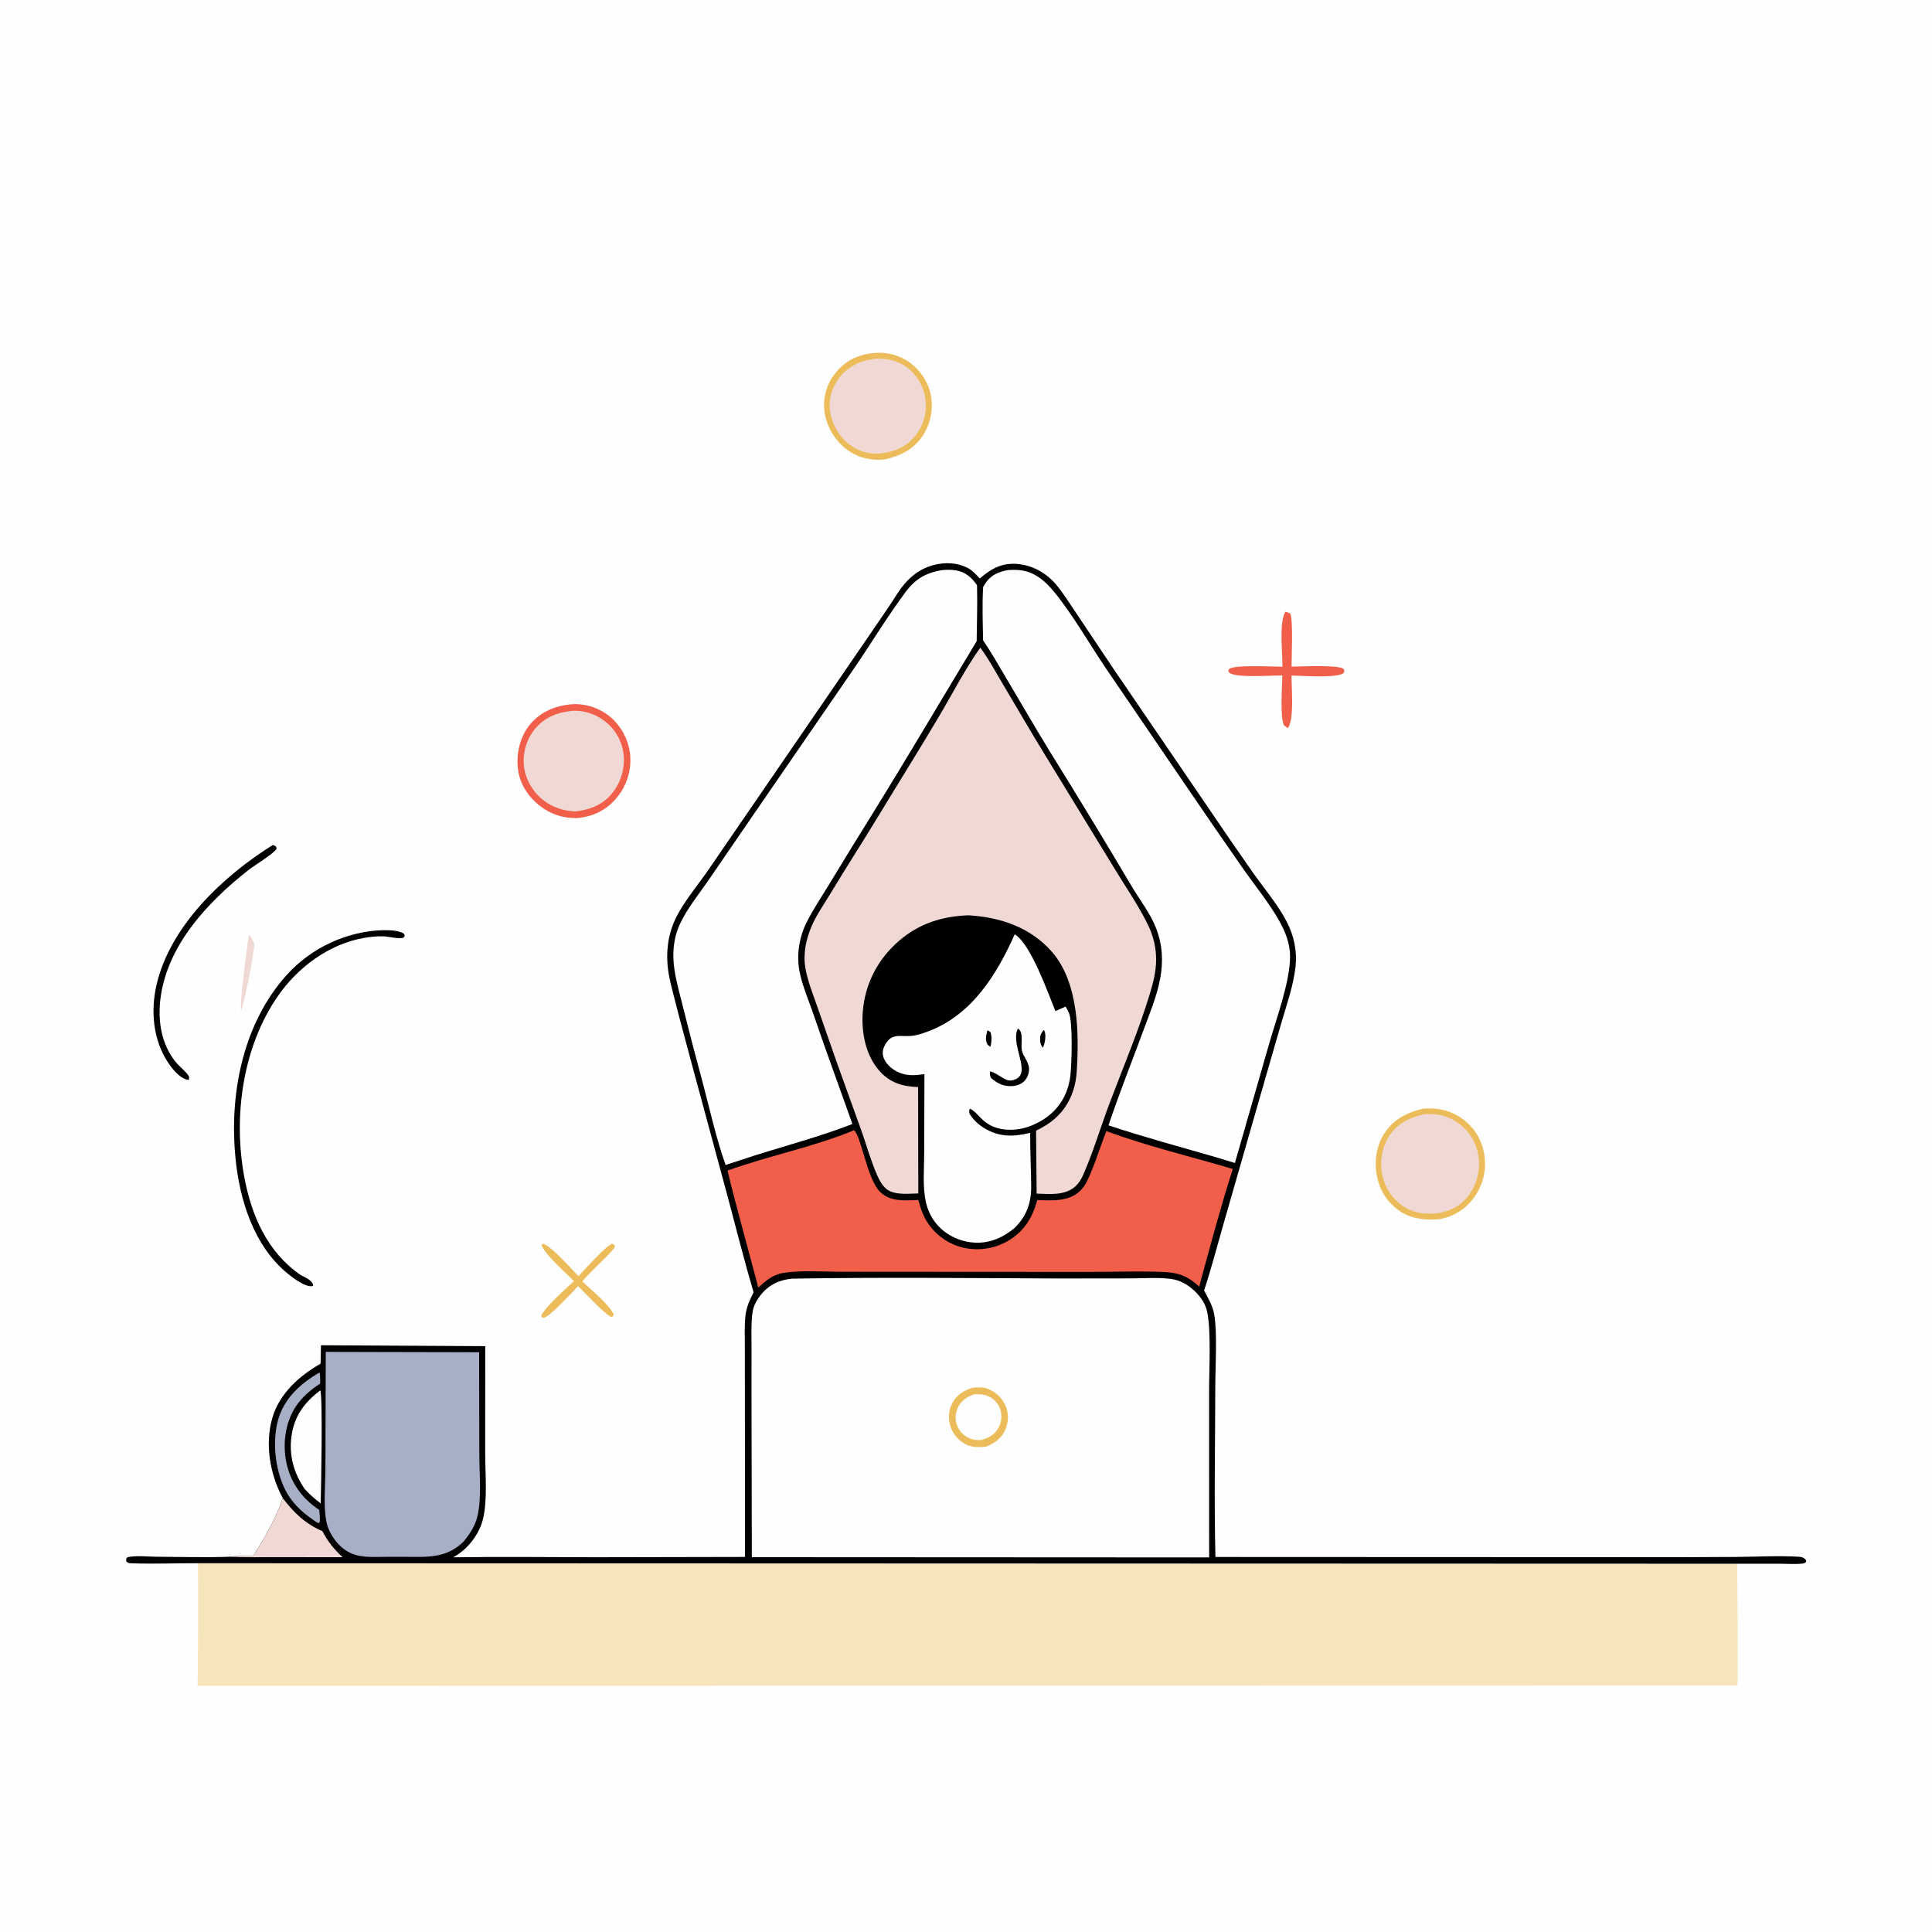 <?xml version="1.0" encoding="utf-8" ?>
<svg xmlns="http://www.w3.org/2000/svg" xmlns:xlink="http://www.w3.org/1999/xlink" width="1024" height="1024">
	<path fill="#FEFEFE" d="M0 0L1024 0L1024 1024L0 1024L0 0Z"/>
	<path fill="#F0D9D5" d="M132.011 495.388C133.266 496.675 134.05 498.748 134.866 500.346Q132.741 517.456 128.314 534.12L127.805 535.703C126.805 533.934 131.058 499.631 132.011 495.388Z"/>
	<path fill="#ECBC5A" d="M304.219 678.982C300.849 675.61 287.388 663.619 287.127 659.707L287.737 659.206C292.052 660.148 303.133 672.886 306.608 676.4C309.339 673.51 321.83 659.401 324.719 659.201L325.745 660.045C325.835 661.274 325.88 661.169 325.076 662.106C319.947 668.079 313.755 673.11 308.64 679.139C313.597 684.039 322.141 690.581 325.303 696.569L325.03 697.508L324.077 698.028C320.834 696.958 309.658 684.828 306.43 681.683C302.737 685.359 292.461 696.948 288.339 698.466L287.104 698.181C286.863 697.034 286.9 697.014 287.527 696.067C290.922 690.934 299.481 683.466 304.219 678.982Z"/>
	<path d="M144.616 447.847C145.313 448.045 145.788 448.39 146.395 448.774L146.6 449.813C145.302 452.378 134.905 458.6 131.86 460.992C110.104 478.082 88.299 501.188 84.976 529.895C83.629 541.533 85.597 553.481 93.075 562.813C95.064 565.297 97.848 567.263 99.679 569.767C100.457 570.831 100.233 571.17 100.07 572.422C99.749 572.356 99.426 572.304 99.108 572.224C94.933 571.177 91.054 566.247 88.786 562.731C81.101 550.821 79.831 535.816 82.916 522.207C90.022 490.859 118.232 464.33 144.616 447.847Z"/>
	<path fill="#F15F4A" d="M681.335 324.197C682.263 324.451 682.985 324.773 683.847 325.185C685.469 327.875 684.539 349.2 684.534 353.325C689.302 353.301 709.11 352.266 712.019 354.47C712.52 354.849 712.448 355.471 712.548 356.047L711.776 357.042C706.405 359.487 691.046 358.128 684.529 358.057C684.444 364.409 686.146 381.474 682.541 385.942C681.853 385.474 681.207 384.955 680.55 384.446C678.305 380.09 679.606 363.446 679.658 358.017C674.064 357.925 655.564 359.418 651.737 356.668C650.99 356.13 651.182 355.866 651.092 355.035C651.205 354.9 651.304 354.753 651.429 354.63C653.92 352.179 675.291 353.394 679.713 353.383C679.818 346.433 677.767 329.698 681.335 324.197Z"/>
	<path d="M199.272 493.203C203.201 492.964 209.568 492.669 213.147 494.356C214.17 494.838 214.18 494.861 214.551 495.971L213.833 497.06C210.753 497.713 206.592 496.44 203.378 496.284C199.927 496.117 196.124 496.562 192.732 497.158C174.229 500.408 157.714 512.836 147.193 528.066C128.538 555.074 123.562 591.924 129.463 623.758C133.274 644.323 141.656 663.581 159.291 675.764C160.894 676.637 163.098 677.547 164.446 678.779C165.351 679.606 165.954 680.307 165.998 681.523C165.859 681.569 165.726 681.634 165.583 681.661C161.855 682.359 155.379 677.386 152.552 675.091C134.544 660.471 127.002 636.058 124.801 613.764C121.58 581.142 128.177 545.264 149.556 519.535Q150.7 518.138 151.912 516.8Q153.124 515.461 154.401 514.185Q155.678 512.908 157.017 511.697Q158.356 510.485 159.753 509.342Q161.151 508.198 162.603 507.125Q164.055 506.053 165.559 505.053Q167.063 504.054 168.615 503.131Q170.167 502.207 171.762 501.362Q173.358 500.517 174.993 499.752Q176.629 498.987 178.301 498.305Q179.972 497.622 181.676 497.023Q183.379 496.425 185.11 495.911Q186.841 495.398 188.596 494.971Q190.35 494.544 192.124 494.205Q193.897 493.866 195.685 493.615Q197.474 493.365 199.272 493.203Z"/>
	<path fill="#ECBC5A" d="M462.551 187.188C468.479 186.406 474.984 187.709 480.097 190.779C486.418 194.575 491.31 200.968 493.088 208.144Q493.257 208.853 493.39 209.569Q493.524 210.285 493.621 211.007Q493.718 211.729 493.779 212.455Q493.84 213.181 493.865 213.909Q493.89 214.638 493.878 215.366Q493.867 216.094 493.819 216.821Q493.77 217.548 493.686 218.272Q493.602 218.996 493.481 219.714Q493.361 220.433 493.205 221.144Q493.049 221.856 492.857 222.559Q492.665 223.262 492.439 223.954Q492.212 224.647 491.952 225.327Q491.691 226.007 491.396 226.674Q491.102 227.34 490.774 227.991Q490.447 228.642 490.087 229.275Q489.728 229.909 489.337 230.524C484.428 238.117 477.487 241.558 468.912 243.538C461.662 244.266 454.758 242.663 448.831 238.238C442.372 233.415 437.881 225.757 436.932 217.74Q436.855 217.068 436.812 216.393Q436.769 215.718 436.76 215.042Q436.751 214.365 436.776 213.69Q436.801 213.014 436.859 212.34Q436.918 211.666 437.011 210.996Q437.104 210.326 437.23 209.662Q437.357 208.997 437.516 208.34Q437.676 207.683 437.868 207.034Q438.061 206.386 438.286 205.748Q438.51 205.11 438.767 204.484Q439.024 203.859 439.312 203.247Q439.599 202.635 439.918 202.038Q440.236 201.441 440.584 200.861Q440.932 200.281 441.308 199.719Q441.685 199.157 442.089 198.615Q442.494 198.073 442.925 197.552C448.001 191.345 454.574 187.952 462.551 187.188Z"/>
	<path fill="#F0D9D5" d="M463.474 190.183C469.94 189.627 476.385 191.237 481.484 195.357Q481.954 195.739 482.406 196.144Q482.857 196.548 483.288 196.974Q483.719 197.4 484.129 197.847Q484.538 198.294 484.926 198.76Q485.313 199.226 485.677 199.71Q486.041 200.195 486.381 200.697Q486.721 201.198 487.036 201.716Q487.351 202.234 487.641 202.766Q487.93 203.299 488.193 203.844Q488.457 204.39 488.693 204.949Q488.929 205.507 489.137 206.076Q489.346 206.645 489.527 207.223Q489.707 207.802 489.859 208.389Q490.011 208.975 490.135 209.569Q490.258 210.162 490.352 210.761Q490.446 211.359 490.511 211.962C491.315 218.884 489.443 225.687 485.02 231.101C480.214 236.986 473.965 239.53 466.62 240.326C461.319 240.941 455.565 239.366 451.21 236.348C445.21 232.189 441.052 225.309 439.996 218.092C439.052 211.645 440.865 205.354 444.842 200.223C449.557 194.139 455.983 191.115 463.474 190.183Z"/>
	<path fill="#ECBC5A" d="M754.346 587.612C761.782 587.034 768.508 588.391 774.698 592.696Q775.282 593.099 775.844 593.531Q776.407 593.963 776.948 594.422Q777.489 594.881 778.006 595.367Q778.523 595.852 779.016 596.363Q779.508 596.874 779.975 597.408Q780.441 597.943 780.88 598.5Q781.32 599.057 781.731 599.635Q782.142 600.214 782.523 600.812Q782.905 601.41 783.257 602.026Q783.608 602.642 783.929 603.275Q784.249 603.908 784.538 604.556Q784.826 605.204 785.083 605.866Q785.339 606.527 785.561 607.201Q785.784 607.874 785.973 608.558Q786.162 609.242 786.317 609.934Q786.472 610.627 786.592 611.326Q786.731 612.078 786.832 612.836Q786.933 613.594 786.995 614.356Q787.058 615.118 787.082 615.883Q787.106 616.647 787.091 617.411Q787.077 618.176 787.024 618.939Q786.971 619.702 786.879 620.461Q786.788 621.22 786.658 621.974Q786.529 622.728 786.361 623.474Q786.194 624.22 785.99 624.957Q785.785 625.693 785.543 626.419Q785.302 627.145 785.024 627.857Q784.746 628.57 784.433 629.267Q784.119 629.965 783.771 630.646Q783.423 631.326 783.041 631.989Q782.659 632.651 782.244 633.294Q781.83 633.936 781.383 634.557C776.8 640.975 770.194 644.996 762.469 646.277C755.303 646.645 748.841 646.214 742.552 642.308C736.13 638.32 731.827 631.992 730.08 624.695C728.167 616.703 729.154 607.77 733.669 600.815C738.595 593.227 745.802 589.558 754.346 587.612Z"/>
	<path fill="#F0D9D5" d="M754.596 590.577C760.933 590.161 766.084 590.954 771.605 594.367Q772.164 594.717 772.704 595.094Q773.244 595.471 773.765 595.876Q774.285 596.28 774.785 596.71Q775.284 597.14 775.761 597.595Q776.238 598.05 776.692 598.528Q777.145 599.006 777.574 599.507Q778.003 600.007 778.406 600.529Q778.809 601.05 779.185 601.592Q779.561 602.133 779.909 602.693Q780.257 603.252 780.577 603.829Q780.896 604.405 781.186 604.997Q781.476 605.589 781.736 606.195Q781.996 606.8 782.224 607.418Q782.453 608.036 782.651 608.665Q782.848 609.294 783.013 609.932Q783.178 610.57 783.311 611.216Q783.457 611.904 783.568 612.598Q783.679 613.292 783.754 613.99Q783.83 614.689 783.87 615.391Q783.91 616.093 783.915 616.795Q783.92 617.498 783.889 618.2Q783.858 618.902 783.791 619.602Q783.725 620.302 783.623 620.997Q783.521 621.693 783.384 622.382Q783.247 623.071 783.076 623.753Q782.904 624.435 782.698 625.107Q782.492 625.779 782.253 626.439Q782.013 627.1 781.74 627.748Q781.467 628.396 781.162 629.029Q780.857 629.662 780.52 630.279Q780.183 630.895 779.815 631.494Q779.448 632.093 779.05 632.673C774.932 638.688 769.62 641.582 762.609 642.933C756.421 643.687 750.896 643.347 745.316 640.259C739.181 636.865 734.85 631.053 733.023 624.32C731.091 617.197 732.042 609.221 735.833 602.863C740.072 595.752 746.87 592.4 754.596 590.577Z"/>
	<path fill="#F15F4A" d="M303.931 373.212Q304.597 373.193 305.264 373.205Q305.93 373.217 306.595 373.259Q307.26 373.301 307.923 373.373Q308.585 373.445 309.244 373.548Q309.902 373.65 310.556 373.782Q311.209 373.915 311.855 374.077Q312.502 374.239 313.14 374.43Q313.779 374.621 314.408 374.842Q315.037 375.062 315.655 375.311Q316.273 375.559 316.88 375.836Q317.486 376.113 318.079 376.417Q318.672 376.721 319.251 377.051Q319.83 377.382 320.393 377.739Q320.956 378.096 321.502 378.478Q322.048 378.86 322.576 379.266Q323.104 379.673 323.613 380.103Q324.171 380.584 324.704 381.092Q325.238 381.6 325.746 382.133Q326.254 382.666 326.736 383.223Q327.218 383.78 327.672 384.36Q328.127 384.94 328.552 385.541Q328.978 386.142 329.374 386.763Q329.77 387.385 330.136 388.024Q330.501 388.664 330.835 389.32Q331.169 389.977 331.471 390.648Q331.773 391.32 332.042 392.006Q332.311 392.692 332.546 393.39Q332.782 394.088 332.983 394.796Q333.184 395.505 333.351 396.222Q333.518 396.94 333.649 397.665Q333.781 398.389 333.878 399.12Q333.974 399.85 334.035 400.584Q334.091 401.353 334.109 402.123Q334.126 402.893 334.106 403.664Q334.086 404.434 334.028 405.202Q333.969 405.971 333.873 406.735Q333.777 407.5 333.644 408.259Q333.51 409.018 333.339 409.769Q333.168 410.521 332.96 411.263Q332.753 412.005 332.508 412.736Q332.264 413.466 331.984 414.184Q331.704 414.902 331.389 415.606Q331.074 416.309 330.725 416.996Q330.376 417.683 329.993 418.352Q329.61 419.02 329.195 419.669Q328.78 420.319 328.333 420.946Q327.886 421.574 327.409 422.179Q326.932 422.784 326.425 423.365C321.07 429.6 313.924 432.939 305.781 433.603C298.207 433.71 291.641 431.537 285.743 426.801C279.574 421.848 275.268 414.966 274.454 406.99C273.628 398.894 275.812 389.921 281.16 383.688C287.041 376.832 295.119 373.763 303.931 373.212Z"/>
	<path fill="#F0D9D5" d="M304.011 376.692Q305.106 376.676 306.198 376.751Q307.29 376.826 308.372 376.991Q309.454 377.157 310.518 377.413Q311.583 377.668 312.623 378.011Q313.662 378.354 314.669 378.783Q315.677 379.211 316.645 379.722Q317.613 380.233 318.535 380.823Q319.457 381.413 320.327 382.078Q320.853 382.47 321.359 382.888Q321.864 383.306 322.348 383.749Q322.831 384.192 323.291 384.66Q323.752 385.127 324.187 385.617Q324.623 386.107 325.033 386.619Q325.443 387.131 325.827 387.664Q326.21 388.196 326.566 388.747Q326.921 389.298 327.248 389.866Q327.576 390.435 327.873 391.02Q328.171 391.604 328.438 392.203Q328.705 392.802 328.942 393.414Q329.178 394.026 329.383 394.649Q329.588 395.272 329.761 395.905Q329.933 396.538 330.073 397.178Q330.214 397.819 330.321 398.466Q330.428 399.113 330.502 399.765Q330.579 400.457 330.622 401.151Q330.665 401.846 330.673 402.542Q330.681 403.237 330.654 403.933Q330.627 404.628 330.566 405.321Q330.505 406.015 330.409 406.704Q330.313 407.393 330.184 408.077Q330.054 408.76 329.89 409.437Q329.726 410.113 329.529 410.781Q329.332 411.448 329.101 412.105Q328.871 412.761 328.609 413.406Q328.346 414.05 328.051 414.681Q327.757 415.311 327.432 415.926Q327.106 416.541 326.75 417.139Q326.395 417.738 326.01 418.317Q325.625 418.897 325.211 419.457Q324.798 420.017 324.357 420.555C319.307 426.704 312.582 429.218 304.929 430.083C298.853 429.821 293.166 428.036 288.279 424.335C282.606 420.04 278.575 413.327 277.725 406.232Q277.649 405.583 277.606 404.931Q277.562 404.279 277.551 403.626Q277.539 402.973 277.56 402.32Q277.58 401.667 277.633 401.016Q277.685 400.364 277.77 399.717Q277.854 399.069 277.971 398.426Q278.087 397.783 278.234 397.146Q278.382 396.51 278.561 395.882Q278.739 395.253 278.949 394.634Q279.158 394.015 279.397 393.408Q279.637 392.8 279.906 392.204Q280.175 391.609 280.473 391.027Q280.771 390.446 281.097 389.88Q281.423 389.314 281.777 388.764Q282.13 388.215 282.51 387.684Q282.89 387.152 283.296 386.64C288.674 379.957 295.779 377.44 304.011 376.692Z"/>
	<path fill="#F6E4BB" d="M104.935 828.539L920.78 828.815Q921.103 861.086 920.959 893.359L104.746 893.512Q105.155 861.026 104.935 828.539Z"/>
	<path d="M399.425 684.922C394.156 667.149 389.701 649.158 384.877 631.265L366.676 564.019C363.737 552.83 360.628 541.707 357.799 530.483C356.212 524.184 354.315 517.719 353.802 511.223C353.053 501.729 354.743 492.757 359.334 484.405C363.99 475.936 370.609 468.178 376.06 460.169L418.362 398.525L460.458 337.141Q466.075 328.999 471.607 320.799C474.096 317.052 476.423 312.996 479.336 309.565C483.345 304.843 488.318 301.288 494.344 299.617C500.741 297.843 507.536 298.072 513.435 301.322C515.691 302.564 517.535 304.777 519.323 306.606C525.429 301.36 531.058 298.182 539.455 298.925C547.445 299.633 554.973 303.951 560.012 310.132C563.984 315.005 567.44 320.582 570.96 325.792L590.274 354.638L639.186 426.321Q651.669 444.814 664.478 463.084C670.355 471.333 677.39 479.607 682.036 488.598C685.823 495.927 687.561 504.096 686.663 512.281C685.559 522.36 681.992 532.394 679.157 542.106L668.224 579.968L648.243 649.557C644.932 661.031 641.946 672.679 638.182 684.01C640.379 688.055 642.748 692.111 643.56 696.707C645.265 706.358 644.141 724.392 644.127 735.065C644.087 765.069 643.45 795.254 644.205 825.243L857.724 825.33Q888.745 825.428 919.766 825.212C930.989 825.142 942.595 824.432 953.775 825.129C955.164 825.216 956.025 825.679 957.058 826.604L957.342 827.738C956.558 828.466 956.351 828.605 955.242 828.734C951.689 829.146 947.731 828.822 944.123 828.824L920.78 828.815L104.935 828.539C93.345 828.501 81.553 829.001 69.99 828.583C68.57 828.532 67.838 828.543 66.877 827.476C66.927 826.37 66.72 826.229 67.501 825.375C72.208 824.308 78.295 825.088 83.158 825.109C96.043 825.163 109.058 825.573 121.929 825.096C125.892 824.525 130.171 824.812 134.18 824.793C140.273 815.1 146.235 804.922 149.864 794.018C143.062 781.392 140.295 765.363 144.387 751.397C148.145 738.568 158.634 729.215 169.913 722.784L170.122 713.009L257.188 713.489L257.161 770.178C257.171 780.918 258.437 794.678 256.054 804.901C254.689 810.757 251.199 816.299 246.918 820.462C244.904 822.421 242.685 823.98 240.271 825.406C265.368 825.013 290.51 825.352 315.613 825.371L394.864 825.215L394.812 740.087L394.781 713.503C394.781 707.995 394.502 702.207 395.177 696.74C395.712 692.411 397.553 688.785 399.425 684.922Z"/>
	<path fill="#A7AFC6" d="M169.381 727.426C169.844 729.31 169.67 731.409 169.686 733.35C164.725 736.534 160.099 740.495 156.805 745.434C151.228 753.793 149.738 765.22 151.735 774.945C153.964 785.797 160.035 794.201 169.194 800.289C169.349 802.01 169.613 803.823 169.537 805.549C169.494 806.531 169.588 806.673 168.82 807.339L167.219 806.427C161.199 802.284 156.189 798.192 152.404 791.837C146.09 781.238 144.108 765.213 147.191 753.318C150.29 741.36 159.046 733.424 169.381 727.426Z"/>
	<path fill="#FEFEFE" d="M169.786 736.876C171.123 740.864 170.188 789.156 169.974 796.821C166.902 794.523 164.165 792.111 161.562 789.292C155.747 780.863 153.089 771.485 154.491 761.234C155.968 750.44 161.338 743.356 169.786 736.876Z"/>
	<path fill="#F0D9D5" d="M149.864 794.018C155.686 801.73 161.867 807.69 170.863 811.529C173.752 817.012 177.017 821.205 181.619 825.352L144.132 825.311C136.757 825.305 129.29 825.549 121.929 825.096C125.892 824.525 130.171 824.812 134.18 824.793C140.273 815.1 146.235 804.922 149.864 794.018Z"/>
	<path fill="#A7AFC6" d="M172.663 716.528L253.939 716.716L254.056 771.144C254.078 781.069 255.346 794.291 253.022 803.8C251.813 808.75 249.048 812.949 245.901 816.862C236.914 825.97 226.622 825.266 214.876 825.147C209.467 825.093 204.067 825.181 198.659 825.224C191.254 825.283 185.126 824.339 179.721 818.788C176.488 815.467 173.81 810.882 172.944 806.292C171.352 797.856 172.466 786.941 172.473 778.208L172.663 716.528Z"/>
	<path fill="#FEFEFE" d="M537.81 495.234C546.153 499.957 555.502 526.293 559.367 535.894L564.794 533.52C565.421 534.61 566.068 535.717 566.564 536.875C568.691 541.837 568.041 564.404 567.289 570.379Q567.024 572.578 566.476 574.723Q565.927 576.868 565.104 578.924C561.709 587.39 555.119 593.123 546.79 596.551C538.817 599.833 528.111 599.998 521.271 593.919C519.223 592.098 516.497 588.638 514.076 587.622C513.47 588.683 513.744 589.123 513.866 590.306C515.862 593.401 518.168 595.75 521.309 597.705C529.519 602.814 536.987 602.588 546.017 600.447C545.955 609.988 546.498 619.501 546.543 629.034C546.585 637.814 543.985 644.644 537.728 650.901C531.964 655.559 525.828 658.595 518.265 658.653C510.779 658.71 503.199 655.735 497.895 650.404C494.281 646.771 491.916 642.221 490.778 637.248C488.895 629.021 489.841 619.535 489.843 611.121L489.969 569.307C485.395 569.943 481.29 570.363 476.858 568.612C473.388 567.24 469.802 564.388 468.411 560.83C467.578 558.702 467.753 556.497 468.759 554.461C472.301 547.292 476.428 549.527 482.778 549.076C485.839 548.858 489.364 547.621 492.224 546.538C515.07 537.883 528.306 516.576 537.81 495.234Z"/>
	<path d="M553.246 545.885C553.386 546.128 553.565 546.352 553.666 546.613C554.553 548.908 553.845 553.147 552.738 555.271C551.674 554.107 551.356 552.837 551.283 551.287C551.175 549.002 551.71 547.543 553.246 545.885Z"/>
	<path d="M523.345 546.074C524.222 546.44 524.434 546.608 525.072 547.256C525.758 549.838 525.599 552.257 524.949 554.833L523.437 553.731C522 551.041 522.705 548.885 523.345 546.074Z"/>
	<path d="M539.441 545.169C539.61 545.266 539.793 545.343 539.949 545.46C542.575 547.42 540.937 553.786 541.626 556.799C542.34 559.92 544.913 562.432 545.362 565.707C545.662 567.899 544.868 570.542 543.535 572.289C541.92 574.406 539.269 575.45 536.671 575.635C531.962 575.97 528.792 574.345 525.304 571.38C524.756 570.057 524.485 569.473 524.762 568.01C526.116 567.423 531.449 571.738 533.968 572.477C535.661 572.974 537.39 572.573 538.895 571.707C545.923 567.664 536.184 554.485 539.1 546.073C539.205 545.769 539.327 545.47 539.441 545.169Z"/>
	<path fill="#F15F4A" d="M452.646 599.067C456.475 602.028 459.511 624.725 466.359 631.614C471.891 637.18 479.599 636.181 486.751 636.046C487.645 639.302 488.603 642.558 490.198 645.549Q490.56 646.238 490.957 646.907Q491.353 647.577 491.782 648.226Q492.212 648.875 492.673 649.501Q493.135 650.127 493.627 650.73Q494.12 651.333 494.641 651.91Q495.163 652.487 495.714 653.037Q496.264 653.587 496.841 654.109Q497.419 654.63 498.021 655.123Q498.624 655.615 499.25 656.076Q499.877 656.537 500.526 656.967Q501.175 657.396 501.845 657.792Q502.514 658.188 503.203 658.55Q503.892 658.912 504.598 659.239Q505.304 659.566 506.026 659.857Q506.747 660.149 507.483 660.403Q508.218 660.658 508.965 660.875Q509.736 661.094 510.518 661.275Q511.299 661.457 512.088 661.599Q512.877 661.742 513.673 661.845Q514.468 661.949 515.267 662.013Q516.067 662.077 516.868 662.102Q517.67 662.127 518.472 662.112Q519.274 662.097 520.074 662.043Q520.874 661.989 521.671 661.896Q522.467 661.802 523.258 661.669Q524.049 661.537 524.833 661.366Q525.616 661.194 526.39 660.985Q527.164 660.775 527.927 660.528Q528.69 660.28 529.44 659.995Q530.189 659.711 530.924 659.389Q531.659 659.068 532.377 658.711Q533.095 658.354 533.795 657.962C542.582 652.988 547.165 645.64 549.77 636.06C555.559 636.143 562.046 636.729 567.5 634.432Q568.528 634.01 569.488 633.449Q570.448 632.888 571.321 632.2Q572.193 631.511 572.962 630.709Q573.731 629.906 574.381 629.004C578.416 623.38 583.329 607.006 586.4 599.504C608.114 607.57 631.196 612.965 653.409 619.587C647.199 638.88 641.931 658.721 636.564 678.277L635.615 681.965C630.133 676.765 625.044 674.576 617.468 674.211C604.193 673.572 590.664 674.156 577.36 674.125L490.554 674.075L444.184 674.041C434.705 674.01 424.408 673.176 415.066 674.691C409.603 675.577 405.866 678.89 401.908 682.439C396.552 661.763 390.591 641.195 385.613 620.428C407.557 612.499 431.071 608.012 452.646 599.067Z"/>
	<path fill="#FEFEFE" d="M534.403 302.135C537.614 301.943 540.672 301.948 543.813 302.805C550.074 304.512 554.63 308.776 558.642 313.641C568.238 325.282 577.057 340.668 585.557 353.362L631.023 420.04Q645.172 440.833 659.591 461.44C665.774 470.148 672.754 478.75 677.999 488.037C681.349 493.966 683.809 500.269 683.761 507.172C683.667 520.646 676.506 539.857 672.725 553.048L654.52 616.404L645.119 613.538C625.874 607.971 606.547 602.761 587.523 596.467C593.13 579.721 599.71 563.282 605.811 546.708C609.179 537.558 613.107 528.328 614.91 518.713C616.644 509.464 616.141 500.617 612.695 491.824C609.51 483.695 603.97 476.844 599.579 469.357Q578.716 434.154 557.108 399.404C548.919 386.111 541.13 372.545 533.141 359.129C529.208 352.523 525.418 345.745 521.064 339.406C520.905 330.052 520.508 320.501 521.088 311.166C521.611 310.251 522.143 309.324 522.768 308.473C525.721 304.452 529.697 302.979 534.403 302.135Z"/>
	<path fill="#FEFEFE" d="M499.43 302.161C501.79 301.918 504.404 301.918 506.735 302.323C511.862 303.212 514.959 306.099 517.845 310.182C518.104 320.051 517.761 329.984 517.654 339.858C499.538 369.84 481.803 400.017 463.366 429.815Q451.023 449.603 438.952 469.557C434.931 476.193 430.384 482.882 427.031 489.878C424.01 496.183 422.572 504.098 423.216 511.066C424.025 519.828 428.213 528.957 431.037 537.261C437.705 556.874 444.886 576.229 451.792 595.745C434.721 602.383 416.598 607.17 399.123 612.712L384.587 617.46C379.445 603.055 376.12 587.424 372.137 572.636Q366.954 553.609 362.193 534.472C360.513 527.728 358.557 520.897 357.493 514.024C356.219 505.791 356.825 497.403 360.359 489.787C364.159 481.595 370.188 474.255 375.308 466.85L399.52 431.521L452.497 354.522C461.646 341.103 470.316 326.826 479.934 313.819C485.059 306.888 490.926 303.478 499.43 302.161Z"/>
	<path fill="#F0D9D5" d="M519.558 343.285C524.147 349.426 527.889 356.45 531.804 363.045C539.103 375.338 546.273 387.731 553.751 399.915L591.232 461.201C597.173 471.012 604.183 481.005 609.016 491.393Q609.948 493.438 610.655 495.571Q611.362 497.704 611.836 499.9Q612.309 502.097 612.545 504.331Q612.78 506.566 612.774 508.813C612.741 514.837 611.228 520.83 609.499 526.563C603.588 546.156 595.379 565.404 588.16 584.556C583.429 597.106 579.488 610.42 574.137 622.667C573.175 624.868 571.915 626.966 570.152 628.622C564.61 633.827 556.442 632.851 549.441 632.633L549.139 599.279C552.638 597.577 555.999 595.598 558.942 593.039C566.226 586.707 569.988 577.959 570.644 568.434C572.057 547.907 571.692 520.452 557.37 504.283C545.959 491.399 530.145 486.151 513.373 485.128C499.565 485.598 487.403 489.352 476.744 498.453C465.308 508.218 458.373 521.442 457.275 536.48C456.481 547.347 458.812 559.516 466.32 567.825C471.908 574.009 478.593 575.886 486.614 576.179L486.71 632.546C481.794 632.652 474.797 633.491 470.554 630.704C467.976 629.011 466.247 625.886 465.022 623.134C461.672 615.602 459.388 607.308 456.641 599.521L443.491 563.034L433.179 533.52C430.87 526.876 428.085 520.077 426.878 513.132C425.549 505.488 427.213 497.806 430.238 490.763C432.772 484.859 436.746 479.263 440.058 473.762C448.229 460.189 456.839 446.893 465.05 433.347C475.878 415.485 486.989 397.748 497.653 379.795C504.842 367.691 511.398 354.757 519.558 343.285Z"/>
	<path fill="#FEFEFE" d="M419.745 677.71C466.764 676.916 513.949 677.433 560.977 677.617L600.384 677.566C606.956 677.547 614.13 676.971 620.635 677.855C625.686 678.542 629.867 681.057 633.491 684.572C636.567 687.556 638.965 691.178 639.849 695.402C641.985 705.611 640.823 726.112 640.844 737.475L640.869 825.45L620.25 825.455L398.487 825.341L398.308 738.595L398.311 712.042C398.328 706.576 398.042 700.862 398.878 695.449C399.403 692.054 400.949 689.214 403.062 686.531C407.448 680.962 412.865 678.428 419.745 677.71Z"/>
	<path fill="#ECBC5A" d="M515.173 735.576C517.685 735.328 520.263 735.068 522.713 735.83Q523.533 736.093 524.321 736.438Q525.11 736.784 525.859 737.208Q526.609 737.632 527.311 738.13Q528.013 738.628 528.661 739.195Q529.309 739.762 529.896 740.392Q530.482 741.023 531.001 741.709Q531.521 742.396 531.967 743.132Q532.414 743.868 532.783 744.646C534.665 748.633 534.678 753.219 533.042 757.289C531.063 762.214 527.384 764.78 522.688 766.769C519.141 767.038 516.035 767.304 512.66 765.866Q511.926 765.547 511.227 765.156Q510.528 764.766 509.872 764.307Q509.215 763.849 508.608 763.327Q508.001 762.805 507.449 762.226Q506.897 761.646 506.405 761.014Q505.914 760.382 505.488 759.704Q505.062 759.026 504.706 758.309Q504.35 757.592 504.067 756.843C502.486 752.745 502.515 748.138 504.473 744.168C506.763 739.525 510.449 737.217 515.173 735.576Z"/>
	<path fill="#FEFEFE" d="M516.246 739.023C518.77 738.884 521.017 738.925 523.399 739.869Q523.962 740.088 524.499 740.365Q525.036 740.642 525.541 740.974Q526.046 741.306 526.513 741.688Q526.981 742.071 527.405 742.501Q527.83 742.931 528.207 743.402Q528.585 743.874 528.911 744.383Q529.236 744.892 529.507 745.432Q529.777 745.972 529.99 746.538Q530.208 747.13 530.364 747.742Q530.521 748.353 530.614 748.977Q530.708 749.601 530.738 750.232Q530.768 750.862 530.733 751.492Q530.699 752.123 530.601 752.746Q530.503 753.369 530.342 753.98Q530.181 754.59 529.959 755.181Q529.738 755.772 529.457 756.337C527.396 760.392 524.356 761.951 520.184 763.202C518.087 763.359 516.111 763.196 514.134 762.419C510.974 761.175 508.512 758.766 507.297 755.58Q507.083 755.019 506.926 754.44Q506.769 753.861 506.67 753.269Q506.571 752.677 506.532 752.078Q506.492 751.479 506.513 750.88Q506.533 750.28 506.612 749.685Q506.692 749.09 506.83 748.507Q506.969 747.923 507.164 747.355Q507.36 746.788 507.611 746.243C509.397 742.343 512.34 740.428 516.246 739.023Z"/>
</svg>
